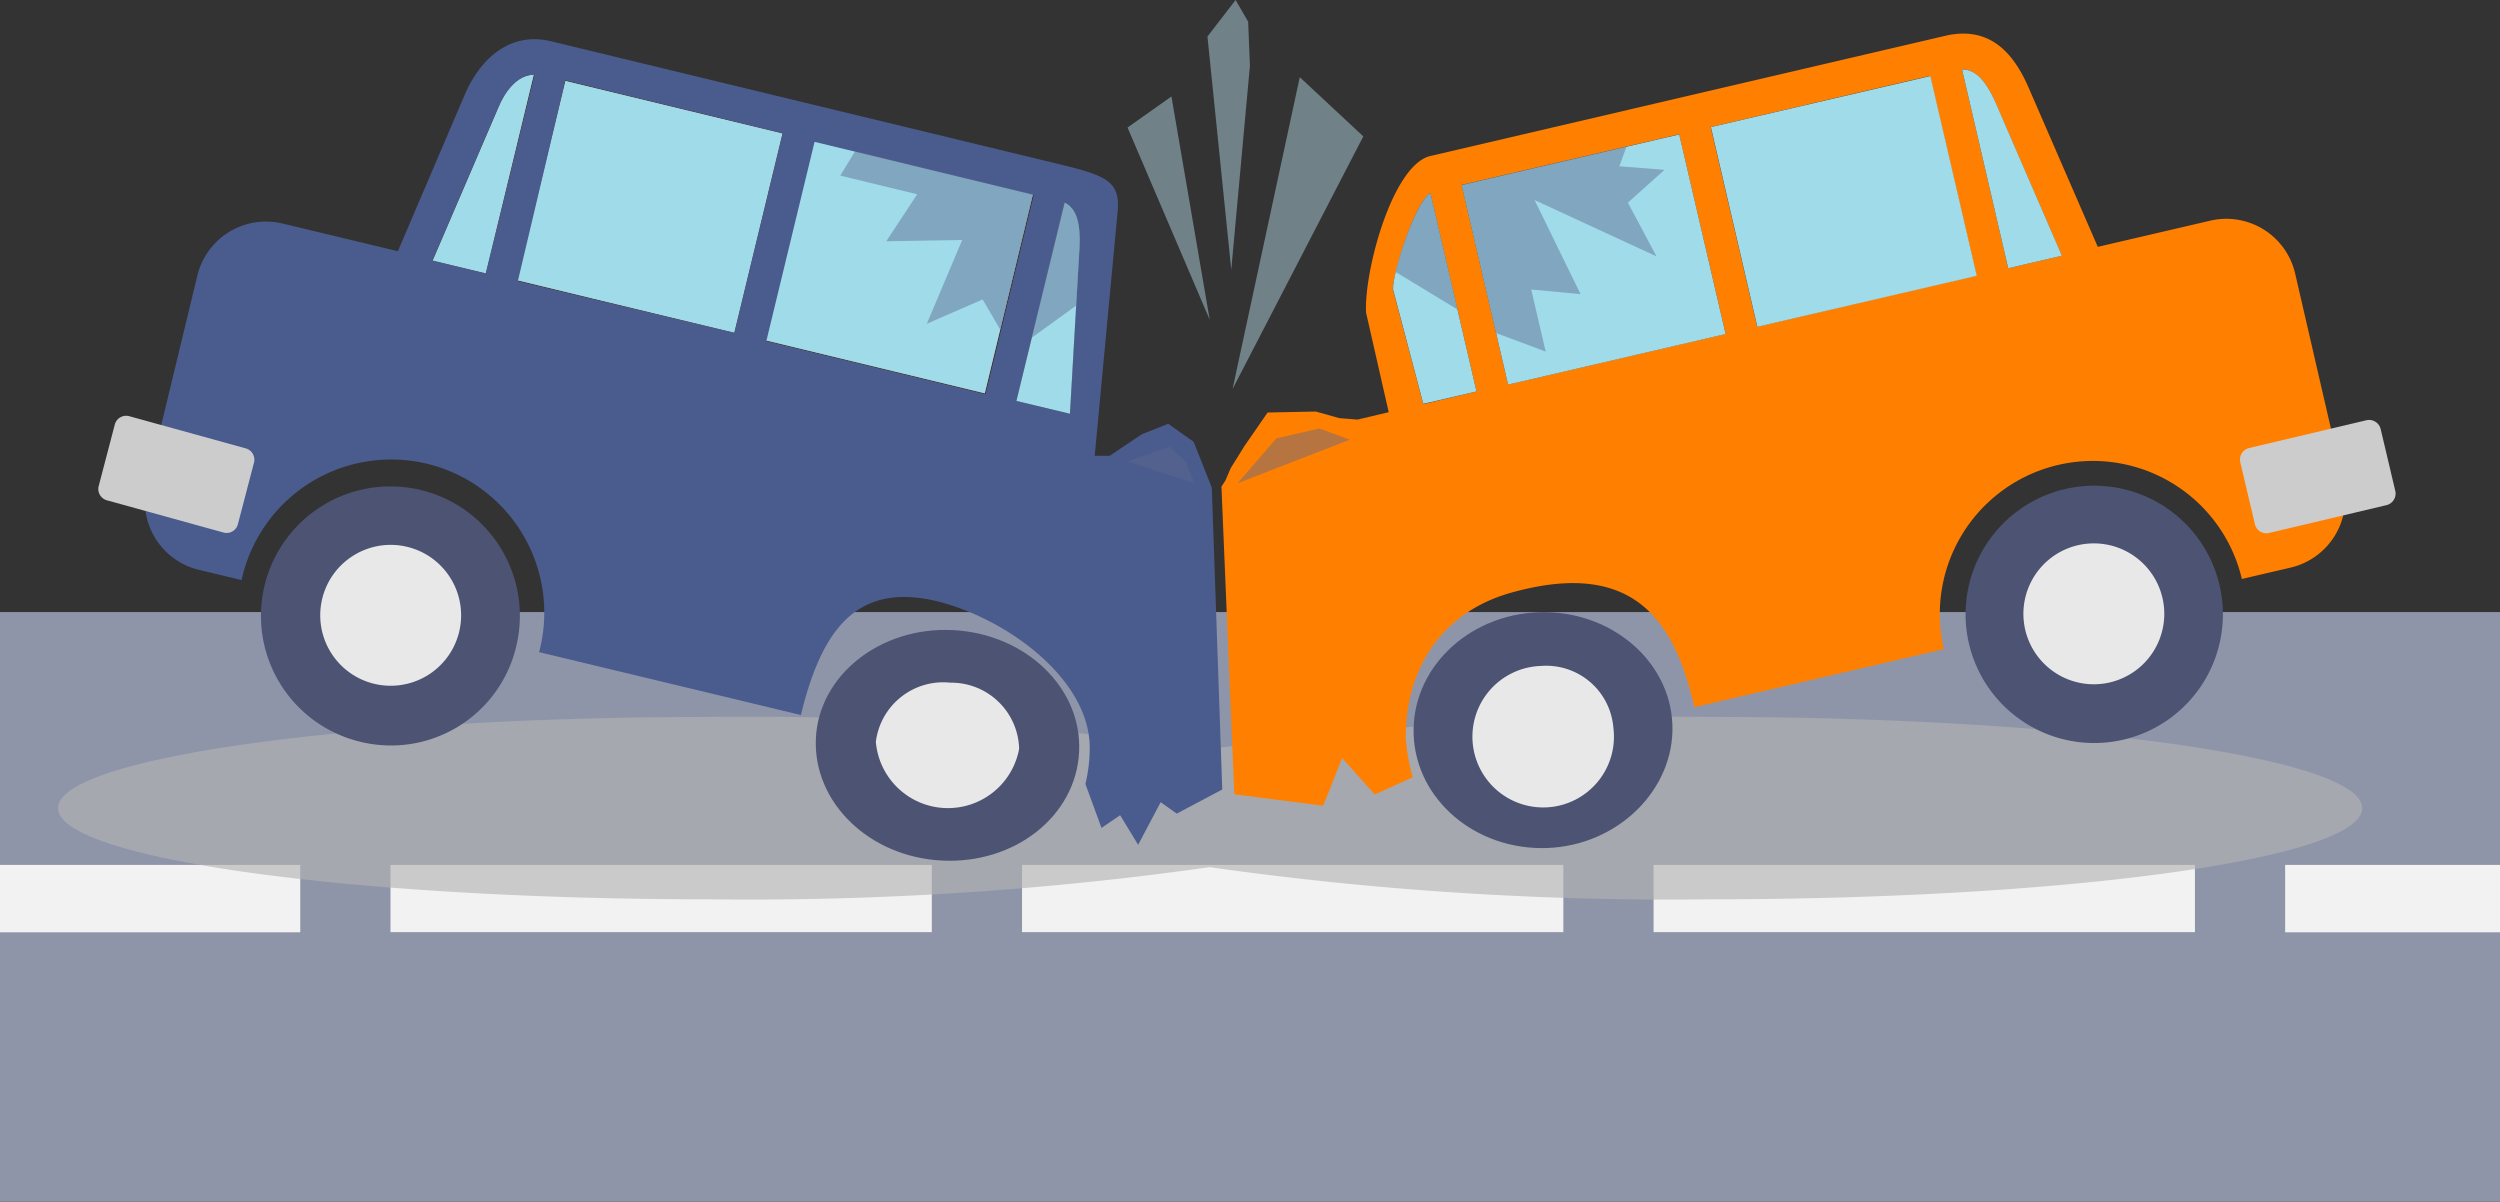<svg xmlns="http://www.w3.org/2000/svg" viewBox="0 0 155.45 74.72"><rect x="0" y="0" width="155.45" height="74.72" fill="#333333" stroke="none"/><defs><style>.cls-1{isolation:isolate;}.cls-2{fill:#8f95a9;}.cls-3{fill:#f2f2f2;}.cls-4{fill:#b3b3b3;opacity:0.63;}.cls-10,.cls-4{mix-blend-mode:multiply;}.cls-5{fill:#be894a;}.cls-6{fill:#9fdbe9;}.cls-7{fill:#4d5373;}.cls-8{fill:#e8e8e8;}.cls-9{fill:#ff8000;}.cls-10{fill:#5f668e;opacity:0.45;}.cls-11{fill:#4a5c8e;}.cls-12{fill:#ccc;}.cls-13{fill:#a7c9d1;opacity:0.53;}</style></defs><g class="cls-1"><g id="Layer_2" data-name="Layer 2"><g id="Layer_1-2" data-name="Layer 1"><rect class="cls-2" y="38.06" width="155.45" height="36.65"/><rect class="cls-3" y="53.78" width="18.67" height="4.19"/><rect class="cls-3" x="24.28" y="53.78" width="33.66" height="4.18"/><rect class="cls-3" x="63.55" y="53.78" width="33.66" height="4.18"/><rect class="cls-3" x="102.82" y="53.78" width="33.66" height="4.18"/><rect class="cls-3" x="142.09" y="53.78" width="13.36" height="4.19"/><path class="cls-4" d="M146.88,50.25c0,3.13-18.19,5.67-40.62,5.67a204,204,0,0,1-31.05-2,203.93,203.93,0,0,1-31,2c-22.42,0-40.6-2.54-40.6-5.67s18.18-5.67,40.6-5.67a203.93,203.93,0,0,1,31.05,2,204,204,0,0,1,31.05-2C128.69,44.58,146.88,47.12,146.88,50.25Z"/><path class="cls-5" d="M33.19,4.64,30.21,17l-3.31-.79L31,6.66C31.37,5.73,32.09,4.69,33.19,4.64Z"/><rect class="cls-5" x="34.04" y="5.92" width="12.75" height="13.89" transform="translate(18.4 49.12) rotate(-76.4)"/><rect class="cls-5" x="49.56" y="9.61" width="12.75" height="14.01" transform="translate(26.63 67.08) rotate(-76.41)"/><path class="cls-6" d="M33.19,4.64,30.21,17l-3.31-.79L31,6.66C31.37,5.73,32.09,4.69,33.19,4.64Z"/><rect class="cls-6" x="34.04" y="5.92" width="12.75" height="13.89" transform="translate(18.4 49.12) rotate(-76.4)"/><rect class="cls-6" x="49.56" y="9.61" width="12.75" height="14.01" transform="translate(26.63 67.08) rotate(-76.41)"/><path class="cls-7" d="M22.39,46.12a8.05,8.05,0,1,1,9.71-5.93A8,8,0,0,1,22.39,46.12Z"/><path class="cls-7" d="M67.1,46.74c-.19,4-4,7-8.53,6.77s-8-3.61-7.84-7.56,4-7,8.53-6.77S67.29,42.79,67.1,46.74Z"/><path class="cls-8" d="M28.54,39.33A4.38,4.38,0,1,1,25.31,34,4.38,4.38,0,0,1,28.54,39.33Z"/><path class="cls-8" d="M59.1,42.45a4.22,4.22,0,0,1,4.27,4.11,4.5,4.5,0,0,1-8.91-.43A4.22,4.22,0,0,1,59.1,42.45Z"/><path class="cls-9" d="M145.71,30l-3-13a4.39,4.39,0,0,0-5.27-3.28l-7,1.63-4.27-9.83c-.86-2-2.3-4-5.27-3.28L88.94,9.7c-2.35.55-4.12,7.12-4,9.73l1.41,6.2-1.94.46L83.28,26l-1.46-.41-3,.06-1.43,2.07-.86,1.38-.33.77-.25.39.8,19.13,5.52.71L82.72,49l.73-1.87,1.44,1.61.59.66,2.36-1.07a12.08,12.08,0,0,1-.43-2.47c0-4.29,2.22-7.78,6.53-9,7.86-2.21,10.23,2,11.42,7.11l15.51-3.61A9.51,9.51,0,1,1,139.4,36l3-.7A4.4,4.4,0,0,0,145.71,30ZM88.5,25.13,86.61,18c0-1,1.37-5.42,2.33-6l2.87,12.34Zm5.27-1.22L90.88,11.5l13.53-3.15,2.89,12.41Zm15.49-3.6L106.37,7.9,120,4.72l2.89,12.4Zm15.61-3.63L122,4.32c.68,0,1.36.41,2.1,2.11l4.1,9.47Z"/><rect class="cls-6" x="92.15" y="9.76" width="13.89" height="12.74" transform="translate(-1.08 22.87) rotate(-13.09)"/><rect class="cls-6" x="107.64" y="6.14" width="14.01" height="12.75" transform="translate(0.15 26.3) rotate(-13.09)"/><path class="cls-6" d="M128.21,15.9l-3.34.78L122,4.32c.69,0,1.36.41,2.11,2.11Z"/><path class="cls-7" d="M96.19,52.73c-4.43.15-8.15-3-8.29-7.06s3.35-7.45,7.79-7.6,8.16,3,8.3,7S100.63,52.57,96.19,52.73Z"/><path class="cls-7" d="M132,46a8,8,0,1,1,6-9.66A8,8,0,0,1,132,46Z"/><path class="cls-8" d="M100.32,45.25a4.4,4.4,0,1,1-4.52-3.84A4.19,4.19,0,0,1,100.32,45.25Z"/><path class="cls-8" d="M134.46,37.17a4.38,4.38,0,1,1-5.25-3.27A4.38,4.38,0,0,1,134.46,37.17Z"/><polygon class="cls-10" points="103 15.94 95.42 12.44 98.28 18.29 95.21 18 96.11 21.86 93.03 20.71 90.89 11.49 101.14 9.11 100.69 10.34 103.5 10.56 101.22 12.6 103 15.94"/><path class="cls-6" d="M88.94,12l2.87,12.34-3.31.77L86.62,18C86.57,17,88,12.56,88.94,12Z"/><polygon class="cls-10" points="83.93 27.34 82.03 26.64 79.36 27.26 76.95 30.05 83.93 27.34"/><path class="cls-11" d="M75.35,30.32l-1.13-2.85-1.58-1.12L71,27,69,28.34l-.93,0,1.4-14.93c.23-2-.39-2.42-3.36-3.14L34.24,2.56C31.88,2,30,3.42,28.94,5.79l-4.2,9.83L17.57,13.9a4.39,4.39,0,0,0-5.3,3.24l-3.14,13a4.38,4.38,0,0,0,3.23,5.29l2.66.64a9.52,9.52,0,1,1,18.5,4.48L49.8,44.46c1.24-5.1,3.34-8.3,8.44-7.08,4.35,1.07,9.51,4.83,9.52,9.11a9.76,9.76,0,0,1-.27,2.26l1,2.73,1.16-.79,1.12,1.84,1.4-2.65,1,.71L76,49.09ZM30.2,17l-3.3-.8L31,6.65c.41-.92,1.14-2,2.23-2Zm2,.48L35.15,5,48.66,8.29l-3,12.4Zm15.45,3.73,3-12.39,13.63,3.3-3,12.39ZM67.1,15.44l-.57,10.3-3.33-.81,3-12.33C66.8,12.91,67.21,13.58,67.1,15.44Z"/><polygon class="cls-10" points="64.24 12.07 62.2 20.5 61.1 18.62 57.63 20.13 59.83 14.92 55.11 15 57.03 12.08 52.25 10.92 53.18 9.39 64.24 12.07"/><path class="cls-6" d="M67.12,15.43l-.59,10.3-3.33-.8,3-12.33C66.8,12.91,67.22,13.58,67.12,15.43Z"/><path class="cls-10" d="M88.94,12l1.68,7.24-3.84-2.33C87.16,15.26,88.19,12.45,88.94,12Z"/><polygon class="cls-10" points="70.11 28.7 72.72 27.78 73.72 28.7 74.27 30.05 70.11 28.7"/><path class="cls-12" d="M14.79,32.6a.72.72,0,0,1-.9.51l-7.24-2a.73.73,0,0,1-.51-.9l1-3.82a.73.73,0,0,1,.9-.51l7.24,2a.73.73,0,0,1,.51.9Z"/><path class="cls-12" d="M148.94,30.53a.74.74,0,0,1-.55.88l-7.3,1.73a.73.73,0,0,1-.88-.55l-.91-3.85a.74.74,0,0,1,.54-.88l7.31-1.73a.74.74,0,0,1,.88.55Z"/><polygon class="cls-13" points="75.22 19.88 70.11 7.93 72.84 6 75.22 19.88"/><polygon class="cls-13" points="77.72 4.09 76.56 16.77 75.08 2.27 76.83 0 77.61 1.35 77.72 4.09"/><polygon class="cls-13" points="84.77 8.48 76.64 24.19 80.82 4.8 84.77 8.48"/><path class="cls-10" d="M67.12,15.43,66.92,19l-2.77,2,2-8.41C66.8,12.91,67.22,13.58,67.12,15.43Z"/></g></g></g></svg>